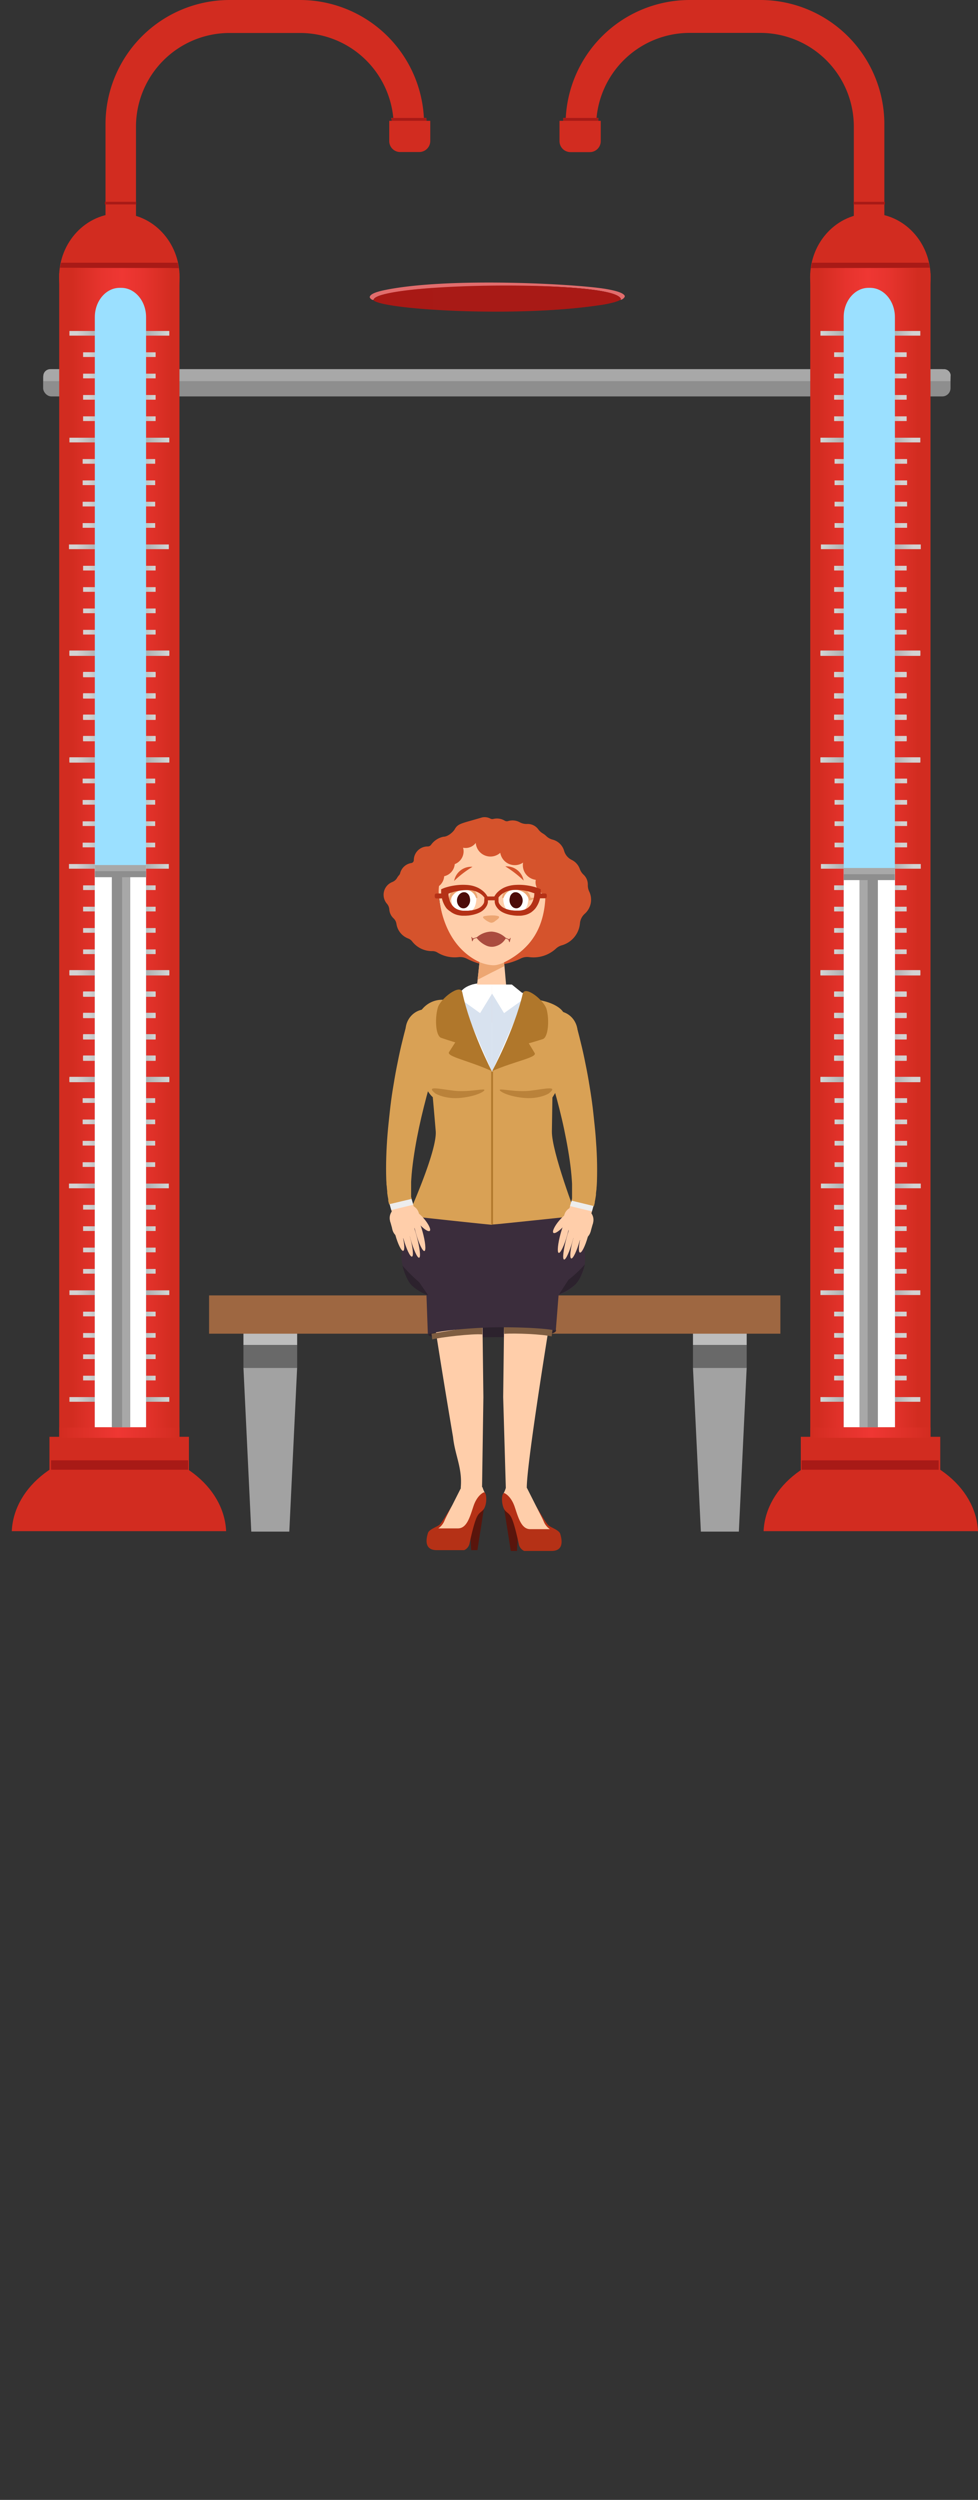 <svg xmlns="http://www.w3.org/2000/svg" xmlns:xlink="http://www.w3.org/1999/xlink" viewBox="0 0 332.11 848.17"><rect x="0" y="0" width="332.11" height="848.17" fill="#333333" stroke="none"/><defs><clipPath id="a"><path d="M210.87,101.44v.06c-.1.36-1.77.89-2.14,1a38.89,38.89,0,0,1-5.63,1.11c-28.22,4.14-71.94,1.48-76.12-1.62l-.16-.18c.87-4.83,52.68-6.34,74.28-3.51C206.71,99,210.37,100,210.87,101.44Z" style="fill:#a81a16"/></clipPath><linearGradient id="b" x1="-182.75" y1="288.95" x2="-148.36" y2="288.95" gradientTransform="matrix(1, 0, 0, -1, 460.49, 577.9)" gradientUnits="userSpaceOnUse"><stop offset="0.01" stop-color="#d22c20"/><stop offset="0.31" stop-color="#e7342e"/><stop offset="0.51" stop-color="#ef3733"/><stop offset="0.72" stop-color="#e6332d"/><stop offset="1" stop-color="#d22c20"/></linearGradient><linearGradient id="c" x1="311.62" y1="329.93" x2="278.86" y2="329.93" gradientUnits="userSpaceOnUse"><stop offset="0.05" stop-color="#d3d2d2"/><stop offset="0.37" stop-color="#9a9a9c"/><stop offset="0.64" stop-color="#9a9a9c"/><stop offset="1" stop-color="#d1d6d5"/></linearGradient><linearGradient id="d" x1="307.23" y1="337.17" x2="283.44" y2="337.17" xlink:href="#c"/><linearGradient id="e" x1="307.23" y1="344.42" x2="283.44" y2="344.42" xlink:href="#c"/><linearGradient id="f" x1="307.23" y1="351.66" x2="283.44" y2="351.66" xlink:href="#c"/><linearGradient id="g" x1="307.23" y1="358.9" x2="283.44" y2="358.9" xlink:href="#c"/><linearGradient id="h" x1="311.62" y1="366.15" x2="278.86" y2="366.15" xlink:href="#c"/><linearGradient id="i" x1="307.38" y1="373.39" x2="283.59" y2="373.39" xlink:href="#c"/><linearGradient id="j" x1="307.38" y1="380.63" x2="283.59" y2="380.63" xlink:href="#c"/><linearGradient id="k" x1="307.38" y1="387.88" x2="283.59" y2="387.88" xlink:href="#c"/><linearGradient id="l" x1="307.38" y1="395.12" x2="283.59" y2="395.12" xlink:href="#c"/><linearGradient id="m" x1="311.78" y1="402.37" x2="279.01" y2="402.37" xlink:href="#c"/><linearGradient id="n" x1="307.23" y1="409.61" x2="283.44" y2="409.61" xlink:href="#c"/><linearGradient id="o" x1="307.23" y1="416.85" x2="283.44" y2="416.85" xlink:href="#c"/><linearGradient id="p" x1="307.23" y1="424.1" x2="283.44" y2="424.1" xlink:href="#c"/><linearGradient id="q" x1="307.23" y1="431.34" x2="283.44" y2="431.34" xlink:href="#c"/><linearGradient id="r" x1="311.62" y1="438.58" x2="278.86" y2="438.58" xlink:href="#c"/><linearGradient id="s" x1="307.23" y1="445.83" x2="283.44" y2="445.83" xlink:href="#c"/><linearGradient id="t" x1="307.23" y1="453.07" x2="283.44" y2="453.07" xlink:href="#c"/><linearGradient id="u" x1="307.23" y1="460.31" x2="283.44" y2="460.31" xlink:href="#c"/><linearGradient id="v" x1="307.23" y1="467.56" x2="283.44" y2="467.56" xlink:href="#c"/><linearGradient id="w" x1="311.62" y1="474.8" x2="278.86" y2="474.8" xlink:href="#c"/><linearGradient id="x" x1="311.62" y1="221.51" x2="278.86" y2="221.51" xlink:href="#c"/><linearGradient id="y" x1="307.23" y1="228.75" x2="283.44" y2="228.75" xlink:href="#c"/><linearGradient id="z" x1="307.23" y1="235.99" x2="283.44" y2="235.99" xlink:href="#c"/><linearGradient id="aa" x1="307.23" y1="243.24" x2="283.44" y2="243.24" xlink:href="#c"/><linearGradient id="ab" x1="307.23" y1="250.48" x2="283.44" y2="250.48" xlink:href="#c"/><linearGradient id="ac" x1="311.62" y1="257.73" x2="278.86" y2="257.73" xlink:href="#c"/><linearGradient id="ad" x1="307.38" y1="264.97" x2="283.59" y2="264.97" xlink:href="#c"/><linearGradient id="ae" x1="307.38" y1="272.21" x2="283.59" y2="272.21" xlink:href="#c"/><linearGradient id="af" x1="307.38" y1="279.46" x2="283.59" y2="279.46" xlink:href="#c"/><linearGradient id="ag" x1="307.38" y1="286.7" x2="283.59" y2="286.7" xlink:href="#c"/><linearGradient id="ah" x1="311.78" y1="293.94" x2="279.01" y2="293.94" xlink:href="#c"/><linearGradient id="ai" x1="307.23" y1="301.19" x2="283.44" y2="301.19" xlink:href="#c"/><linearGradient id="aj" x1="307.23" y1="308.43" x2="283.44" y2="308.43" xlink:href="#c"/><linearGradient id="ak" x1="307.23" y1="315.67" x2="283.44" y2="315.67" xlink:href="#c"/><linearGradient id="al" x1="307.23" y1="322.92" x2="283.44" y2="322.92" xlink:href="#c"/><linearGradient id="am" x1="311.62" y1="330.16" x2="278.86" y2="330.16" xlink:href="#c"/><linearGradient id="an" x1="307.23" y1="337.4" x2="283.44" y2="337.4" xlink:href="#c"/><linearGradient id="ao" x1="307.23" y1="344.65" x2="283.44" y2="344.65" xlink:href="#c"/><linearGradient id="ap" x1="307.23" y1="351.89" x2="283.44" y2="351.89" xlink:href="#c"/><linearGradient id="aq" x1="307.23" y1="359.13" x2="283.44" y2="359.13" xlink:href="#c"/><linearGradient id="ar" x1="311.62" y1="366.38" x2="278.86" y2="366.38" xlink:href="#c"/><linearGradient id="as" x1="311.62" y1="113.09" x2="278.86" y2="113.09" xlink:href="#c"/><linearGradient id="at" x1="307.23" y1="120.33" x2="283.44" y2="120.33" xlink:href="#c"/><linearGradient id="au" x1="307.23" y1="127.57" x2="283.44" y2="127.57" xlink:href="#c"/><linearGradient id="av" x1="307.23" y1="134.82" x2="283.44" y2="134.82" xlink:href="#c"/><linearGradient id="aw" x1="307.23" y1="142.06" x2="283.44" y2="142.06" xlink:href="#c"/><linearGradient id="ax" x1="311.62" y1="149.3" x2="278.86" y2="149.3" xlink:href="#c"/><linearGradient id="ay" x1="307.38" y1="156.55" x2="283.59" y2="156.55" xlink:href="#c"/><linearGradient id="az" x1="307.38" y1="163.79" x2="283.59" y2="163.79" xlink:href="#c"/><linearGradient id="ba" x1="307.38" y1="171.03" x2="283.59" y2="171.03" xlink:href="#c"/><linearGradient id="bb" x1="307.38" y1="178.28" x2="283.59" y2="178.28" xlink:href="#c"/><linearGradient id="bc" x1="311.78" y1="185.52" x2="279.01" y2="185.52" xlink:href="#c"/><linearGradient id="bd" x1="307.23" y1="192.76" x2="283.44" y2="192.76" xlink:href="#c"/><linearGradient id="be" x1="307.23" y1="200.01" x2="283.44" y2="200.01" xlink:href="#c"/><linearGradient id="bf" x1="307.23" y1="207.25" x2="283.44" y2="207.25" xlink:href="#c"/><linearGradient id="bg" x1="307.23" y1="214.49" x2="283.44" y2="214.49" xlink:href="#c"/><linearGradient id="bh" x1="311.62" y1="221.74" x2="278.86" y2="221.74" xlink:href="#c"/><linearGradient id="bi" x1="307.23" y1="228.98" x2="283.44" y2="228.98" xlink:href="#c"/><linearGradient id="bj" x1="307.23" y1="236.23" x2="283.44" y2="236.23" xlink:href="#c"/><linearGradient id="bk" x1="307.23" y1="243.47" x2="283.44" y2="243.47" xlink:href="#c"/><linearGradient id="bl" x1="307.23" y1="250.71" x2="283.44" y2="250.71" xlink:href="#c"/><linearGradient id="bm" x1="311.62" y1="257.96" x2="278.86" y2="257.96" xlink:href="#c"/><clipPath id="bn"><rect x="286.53" y="112.37" width="17.37" height="371.86" style="fill:none"/></clipPath><linearGradient id="bo" x1="275.18" y1="486.08" x2="315.97" y2="486.08" gradientUnits="userSpaceOnUse"><stop offset="0.01" stop-color="#d22c20"/><stop offset="0.26" stop-color="#e2322b"/><stop offset="0.51" stop-color="#ef3733"/><stop offset="1" stop-color="#d22c20"/></linearGradient><linearGradient id="bp" x1="-368.75" y1="288.95" x2="-334.36" y2="288.95" gradientTransform="translate(392.71)" xlink:href="#b"/><linearGradient id="bq" x1="497.62" y1="329.93" x2="464.86" y2="329.93" gradientTransform="matrix(-1, 0, 0, 1, 522.09, 0)" xlink:href="#c"/><linearGradient id="br" x1="493.23" y1="337.17" x2="469.44" y2="337.17" gradientTransform="matrix(-1, 0, 0, 1, 522.09, 0)" xlink:href="#c"/><linearGradient id="bs" x1="493.23" y1="344.42" x2="469.44" y2="344.42" gradientTransform="matrix(-1, 0, 0, 1, 522.09, 0)" xlink:href="#c"/><linearGradient id="bt" x1="493.23" y1="351.66" x2="469.44" y2="351.66" gradientTransform="matrix(-1, 0, 0, 1, 522.09, 0)" xlink:href="#c"/><linearGradient id="bu" x1="493.23" y1="358.9" x2="469.44" y2="358.9" gradientTransform="matrix(-1, 0, 0, 1, 522.09, 0)" xlink:href="#c"/><linearGradient id="bv" x1="497.62" y1="366.15" x2="464.86" y2="366.15" gradientTransform="matrix(-1, 0, 0, 1, 522.09, 0)" xlink:href="#c"/><linearGradient id="bw" x1="493.38" y1="373.39" x2="469.59" y2="373.39" gradientTransform="matrix(-1, 0, 0, 1, 522.09, 0)" xlink:href="#c"/><linearGradient id="bx" x1="493.38" y1="380.63" x2="469.59" y2="380.63" gradientTransform="matrix(-1, 0, 0, 1, 522.09, 0)" xlink:href="#c"/><linearGradient id="by" x1="493.38" y1="387.88" x2="469.59" y2="387.88" gradientTransform="matrix(-1, 0, 0, 1, 522.09, 0)" xlink:href="#c"/><linearGradient id="bz" x1="493.38" y1="395.12" x2="469.59" y2="395.12" gradientTransform="matrix(-1, 0, 0, 1, 522.09, 0)" xlink:href="#c"/><linearGradient id="ca" x1="497.78" y1="402.37" x2="465.01" y2="402.37" gradientTransform="matrix(-1, 0, 0, 1, 522.09, 0)" xlink:href="#c"/><linearGradient id="cb" x1="493.23" y1="409.61" x2="469.44" y2="409.61" gradientTransform="matrix(-1, 0, 0, 1, 522.09, 0)" xlink:href="#c"/><linearGradient id="cc" x1="493.23" y1="416.85" x2="469.44" y2="416.85" gradientTransform="matrix(-1, 0, 0, 1, 522.09, 0)" xlink:href="#c"/><linearGradient id="cd" x1="493.23" y1="424.1" x2="469.44" y2="424.1" gradientTransform="matrix(-1, 0, 0, 1, 522.09, 0)" xlink:href="#c"/><linearGradient id="ce" x1="493.23" y1="431.34" x2="469.44" y2="431.34" gradientTransform="matrix(-1, 0, 0, 1, 522.09, 0)" xlink:href="#c"/><linearGradient id="cf" x1="497.62" y1="438.58" x2="464.86" y2="438.58" gradientTransform="matrix(-1, 0, 0, 1, 522.09, 0)" xlink:href="#c"/><linearGradient id="cg" x1="493.23" y1="445.83" x2="469.44" y2="445.83" gradientTransform="matrix(-1, 0, 0, 1, 522.09, 0)" xlink:href="#c"/><linearGradient id="ch" x1="493.23" y1="453.07" x2="469.44" y2="453.07" gradientTransform="matrix(-1, 0, 0, 1, 522.09, 0)" xlink:href="#c"/><linearGradient id="ci" x1="493.23" y1="460.31" x2="469.44" y2="460.31" gradientTransform="matrix(-1, 0, 0, 1, 522.09, 0)" xlink:href="#c"/><linearGradient id="cj" x1="493.23" y1="467.56" x2="469.44" y2="467.56" gradientTransform="matrix(-1, 0, 0, 1, 522.09, 0)" xlink:href="#c"/><linearGradient id="ck" x1="497.62" y1="474.8" x2="464.86" y2="474.8" gradientTransform="matrix(-1, 0, 0, 1, 522.09, 0)" xlink:href="#c"/><linearGradient id="cl" x1="497.62" y1="221.51" x2="464.86" y2="221.51" gradientTransform="matrix(-1, 0, 0, 1, 522.09, 0)" xlink:href="#c"/><linearGradient id="cm" x1="493.23" y1="228.75" x2="469.44" y2="228.75" gradientTransform="matrix(-1, 0, 0, 1, 522.09, 0)" xlink:href="#c"/><linearGradient id="cn" x1="493.23" y1="235.99" x2="469.44" y2="235.99" gradientTransform="matrix(-1, 0, 0, 1, 522.09, 0)" xlink:href="#c"/><linearGradient id="co" x1="493.23" y1="243.24" x2="469.44" y2="243.24" gradientTransform="matrix(-1, 0, 0, 1, 522.09, 0)" xlink:href="#c"/><linearGradient id="cp" x1="493.23" y1="250.48" x2="469.44" y2="250.48" gradientTransform="matrix(-1, 0, 0, 1, 522.09, 0)" xlink:href="#c"/><linearGradient id="cq" x1="497.62" y1="257.73" x2="464.86" y2="257.73" gradientTransform="matrix(-1, 0, 0, 1, 522.09, 0)" xlink:href="#c"/><linearGradient id="cr" x1="493.38" y1="264.97" x2="469.59" y2="264.97" gradientTransform="matrix(-1, 0, 0, 1, 522.09, 0)" xlink:href="#c"/><linearGradient id="cs" x1="493.38" y1="272.21" x2="469.59" y2="272.21" gradientTransform="matrix(-1, 0, 0, 1, 522.09, 0)" xlink:href="#c"/><linearGradient id="ct" x1="493.38" y1="279.46" x2="469.59" y2="279.46" gradientTransform="matrix(-1, 0, 0, 1, 522.09, 0)" xlink:href="#c"/><linearGradient id="cu" x1="493.38" y1="286.7" x2="469.59" y2="286.7" gradientTransform="matrix(-1, 0, 0, 1, 522.09, 0)" xlink:href="#c"/><linearGradient id="cv" x1="497.78" y1="293.94" x2="465.01" y2="293.94" gradientTransform="matrix(-1, 0, 0, 1, 522.09, 0)" xlink:href="#c"/><linearGradient id="cw" x1="493.23" y1="301.19" x2="469.44" y2="301.19" gradientTransform="matrix(-1, 0, 0, 1, 522.09, 0)" xlink:href="#c"/><linearGradient id="cx" x1="493.23" y1="308.43" x2="469.44" y2="308.43" gradientTransform="matrix(-1, 0, 0, 1, 522.09, 0)" xlink:href="#c"/><linearGradient id="cy" x1="493.23" y1="315.67" x2="469.44" y2="315.67" gradientTransform="matrix(-1, 0, 0, 1, 522.09, 0)" xlink:href="#c"/><linearGradient id="cz" x1="493.23" y1="322.92" x2="469.44" y2="322.92" gradientTransform="matrix(-1, 0, 0, 1, 522.09, 0)" xlink:href="#c"/><linearGradient id="da" x1="497.62" y1="330.16" x2="464.86" y2="330.16" gradientTransform="matrix(-1, 0, 0, 1, 522.09, 0)" xlink:href="#c"/><linearGradient id="db" x1="493.23" y1="337.4" x2="469.44" y2="337.4" gradientTransform="matrix(-1, 0, 0, 1, 522.09, 0)" xlink:href="#c"/><linearGradient id="dc" x1="493.23" y1="344.65" x2="469.44" y2="344.65" gradientTransform="matrix(-1, 0, 0, 1, 522.09, 0)" xlink:href="#c"/><linearGradient id="dd" x1="493.23" y1="351.89" x2="469.44" y2="351.89" gradientTransform="matrix(-1, 0, 0, 1, 522.09, 0)" xlink:href="#c"/><linearGradient id="de" x1="493.23" y1="359.13" x2="469.44" y2="359.13" gradientTransform="matrix(-1, 0, 0, 1, 522.09, 0)" xlink:href="#c"/><linearGradient id="df" x1="497.62" y1="366.38" x2="464.86" y2="366.38" gradientTransform="matrix(-1, 0, 0, 1, 522.09, 0)" xlink:href="#c"/><linearGradient id="dg" x1="497.62" y1="113.09" x2="464.86" y2="113.09" gradientTransform="matrix(-1, 0, 0, 1, 522.09, 0)" xlink:href="#c"/><linearGradient id="dh" x1="493.23" y1="120.33" x2="469.44" y2="120.33" gradientTransform="matrix(-1, 0, 0, 1, 522.09, 0)" xlink:href="#c"/><linearGradient id="di" x1="493.23" y1="127.57" x2="469.44" y2="127.57" gradientTransform="matrix(-1, 0, 0, 1, 522.09, 0)" xlink:href="#c"/><linearGradient id="dj" x1="493.23" y1="134.82" x2="469.44" y2="134.82" gradientTransform="matrix(-1, 0, 0, 1, 522.09, 0)" xlink:href="#c"/><linearGradient id="dk" x1="493.23" y1="142.06" x2="469.44" y2="142.06" gradientTransform="matrix(-1, 0, 0, 1, 522.09, 0)" xlink:href="#c"/><linearGradient id="dl" x1="497.62" y1="149.3" x2="464.86" y2="149.3" gradientTransform="matrix(-1, 0, 0, 1, 522.09, 0)" xlink:href="#c"/><linearGradient id="dm" x1="493.38" y1="156.55" x2="469.59" y2="156.55" gradientTransform="matrix(-1, 0, 0, 1, 522.09, 0)" xlink:href="#c"/><linearGradient id="dn" x1="493.38" y1="163.79" x2="469.59" y2="163.79" gradientTransform="matrix(-1, 0, 0, 1, 522.09, 0)" xlink:href="#c"/><linearGradient id="do" x1="493.38" y1="171.03" x2="469.59" y2="171.03" gradientTransform="matrix(-1, 0, 0, 1, 522.09, 0)" xlink:href="#c"/><linearGradient id="dp" x1="493.38" y1="178.28" x2="469.59" y2="178.28" gradientTransform="matrix(-1, 0, 0, 1, 522.09, 0)" xlink:href="#c"/><linearGradient id="dq" x1="497.78" y1="185.52" x2="465.01" y2="185.52" gradientTransform="matrix(-1, 0, 0, 1, 522.09, 0)" xlink:href="#c"/><linearGradient id="dr" x1="493.23" y1="192.76" x2="469.44" y2="192.76" gradientTransform="matrix(-1, 0, 0, 1, 522.09, 0)" xlink:href="#c"/><linearGradient id="ds" x1="493.23" y1="200.01" x2="469.44" y2="200.01" gradientTransform="matrix(-1, 0, 0, 1, 522.09, 0)" xlink:href="#c"/><linearGradient id="dt" x1="493.23" y1="207.25" x2="469.44" y2="207.25" gradientTransform="matrix(-1, 0, 0, 1, 522.09, 0)" xlink:href="#c"/><linearGradient id="du" x1="493.23" y1="214.49" x2="469.44" y2="214.49" gradientTransform="matrix(-1, 0, 0, 1, 522.09, 0)" xlink:href="#c"/><linearGradient id="dv" x1="497.62" y1="221.74" x2="464.86" y2="221.74" gradientTransform="matrix(-1, 0, 0, 1, 522.09, 0)" xlink:href="#c"/><linearGradient id="dw" x1="493.23" y1="228.98" x2="469.44" y2="228.98" gradientTransform="matrix(-1, 0, 0, 1, 522.09, 0)" xlink:href="#c"/><linearGradient id="dx" x1="493.23" y1="236.23" x2="469.44" y2="236.23" gradientTransform="matrix(-1, 0, 0, 1, 522.09, 0)" xlink:href="#c"/><linearGradient id="dy" x1="493.23" y1="243.47" x2="469.44" y2="243.47" gradientTransform="matrix(-1, 0, 0, 1, 522.09, 0)" xlink:href="#c"/><linearGradient id="dz" x1="493.23" y1="250.71" x2="469.44" y2="250.71" gradientTransform="matrix(-1, 0, 0, 1, 522.09, 0)" xlink:href="#c"/><linearGradient id="ea" x1="497.62" y1="257.96" x2="464.86" y2="257.96" gradientTransform="matrix(-1, 0, 0, 1, 522.09, 0)" xlink:href="#c"/><clipPath id="eb"><rect x="32.2" y="112.37" width="17.37" height="371.86" transform="translate(81.77 596.6) rotate(-180)" style="fill:none"/></clipPath><linearGradient id="ec" x1="461.18" y1="486.08" x2="501.97" y2="486.08" gradientTransform="matrix(1, 0, 0, -1, -441.06, 972.17)" xlink:href="#bo"/></defs><title>woman-5</title><g style="isolation:isolate"><polygon points="98.24 519.65 85.33 519.65 82.67 464.07 100.9 464.07 98.24 519.65" style="fill:#a2a2a2"/><rect x="82.67" y="448.64" width="18.24" height="7.71" style="fill:#bdbdbd"/><rect x="82.67" y="456.36" width="18.24" height="7.71" style="fill:#696969"/><polygon points="250.9 519.65 238 519.65 235.32 464.07 253.56 464.07 250.9 519.65" style="fill:#a2a2a2"/><rect x="235.32" y="448.64" width="18.24" height="7.71" style="fill:#bdbdbd"/><rect x="235.32" y="456.36" width="18.24" height="7.71" style="fill:#696969"/><rect x="71" y="439.51" width="194" height="12.99" style="fill:#9e6741"/><rect x="14.65" y="125.24" width="308.13" height="9.26" rx="2.8" ry="2.8" style="fill:#8e8e8e"/><path d="M322.73,129.32h-308v-2.06a2.37,2.37,0,0,1,2.59-2h303a2.28,2.28,0,0,1,2.51,2S322.67,129.28,322.73,129.32Z" style="fill:#a8a8a8"/><path d="M212.15,100.37l0,.17,0,.15a2.14,2.14,0,0,1-1.17,1l-.38.08,0-.09.24-.16v-.06c-2.55-6.55-71.5-5-82.21-1.06-1.67.69-1.61,1-1.84,1.39h0l-.39-.08a1.66,1.66,0,0,1-.84-.81v-.16c.24-1.22,3.23-1.89,4.37-2.17,21.58-4.7,66.51-2.21,76.11-.48C207.93,98.43,211.56,99.13,212.15,100.37Z" style="fill:#e26d6d"/><path d="M210.87,101.44v.06c-.1.36-1.77.89-2.14,1a38.89,38.89,0,0,1-5.63,1.11c-28.22,4.14-71.94,1.48-76.12-1.62l-.16-.18c.87-4.83,52.68-6.34,74.28-3.51C206.71,99,210.37,100,210.87,101.44Z" style="fill:#a81a16"/><g style="clip-path:url(#a)"><path d="M183.44,95.2v19.59l35.5-12.55S192,91.71,183.44,95.2Z" style="fill:#a81a16;opacity:0.3;mix-blend-mode:multiply"/><path d="M147.56,109.56l-1-16.3S123.7,95,123.5,100.63,147.56,109.56,147.56,109.56Z" style="fill:#a81a16;opacity:0.3;mix-blend-mode:multiply"/></g><path d="M258.24,0H234.07a42.15,42.15,0,0,0-42,42v.08h10.38a31.78,31.78,0,0,1,31.67-30.92h24.13a31.78,31.78,0,0,1,31.69,31.69V74.56c0,.1,0,.2,0,.3h10.37V42A42.15,42.15,0,0,0,258.24,0Z" style="fill:#d22c20"/><polygon points="192.47 42.43 191.71 48.03 194.25 50.43 200.81 49.6 202 44.51 201.39 40.74 201.55 39.96 192.99 39.96 192.47 42.43" style="fill:#d22c20"/><path d="M203.21,40h-3.08c0,.34-.06.67-.07,1h-5.72c0-.34,0-.68,0-1h-3.08c0,.34,0,.68,0,1H190v6.88a3.72,3.72,0,0,0,3.73,3.73h6.5A3.71,3.71,0,0,0,204,47.84V41h-.82C203.15,40.63,203.19,40.3,203.21,40Zm-2.32,4.56v3.33a.66.66,0,0,1-.66.66h-6.5a.69.69,0,0,1-.47-.19.66.66,0,0,1-.19-.46V44.05h7.82Z" style="fill:#d22c20"/><rect x="191.3" y="40.02" width="11.84" height="0.97" transform="translate(394.45 81.01) rotate(180)" style="fill:#a81a16"/><rect x="289.84" y="68.47" width="10.64" height="0.89" transform="translate(590.33 137.84) rotate(-180)" style="fill:#a81a16"/><rect x="275.15" y="92.76" width="40.83" height="400.07" transform="translate(591.13 585.59) rotate(-180)" style="fill:#d22c20"/><ellipse cx="295.56" cy="94.09" rx="20.46" ry="21.68" style="fill:#d22c20"/><polygon points="275.39 90.96 315.74 90.83 315.35 89.14 275.74 89.14 275.39 90.96" style="fill:#a81a16"/><rect x="277.75" y="90.95" width="34.39" height="395.99" transform="translate(589.88 577.9) rotate(-180)" style="fill:url(#b)"/><rect x="278.61" y="329.14" width="33.91" height="1.59" style="fill:url(#c)"/><rect x="283.26" y="336.38" width="24.62" height="1.59" style="fill:url(#d)"/><rect x="283.26" y="343.62" width="24.62" height="1.59" style="fill:url(#e)"/><rect x="283.26" y="350.87" width="24.62" height="1.59" style="fill:url(#f)"/><rect x="283.26" y="358.11" width="24.62" height="1.59" style="fill:url(#g)"/><rect x="278.61" y="365.35" width="33.91" height="1.59" style="fill:url(#h)"/><rect x="283.41" y="372.6" width="24.62" height="1.59" style="fill:url(#i)"/><rect x="283.41" y="379.84" width="24.62" height="1.59" style="fill:url(#j)"/><rect x="283.41" y="387.08" width="24.62" height="1.59" style="fill:url(#k)"/><rect x="283.41" y="394.33" width="24.62" height="1.59" style="fill:url(#l)"/><rect x="278.77" y="401.57" width="33.91" height="1.59" style="fill:url(#m)"/><rect x="283.26" y="408.81" width="24.62" height="1.59" style="fill:url(#n)"/><rect x="283.26" y="416.06" width="24.62" height="1.59" style="fill:url(#o)"/><rect x="283.26" y="423.3" width="24.62" height="1.59" style="fill:url(#p)"/><rect x="283.26" y="430.54" width="24.62" height="1.59" style="fill:url(#q)"/><rect x="278.61" y="437.79" width="33.91" height="1.59" style="fill:url(#r)"/><rect x="283.26" y="445.03" width="24.62" height="1.59" style="fill:url(#s)"/><rect x="283.26" y="452.28" width="24.62" height="1.59" style="fill:url(#t)"/><rect x="283.26" y="459.52" width="24.62" height="1.59" style="fill:url(#u)"/><rect x="283.26" y="466.76" width="24.62" height="1.59" style="fill:url(#v)"/><rect x="278.61" y="474.01" width="33.91" height="1.59" style="fill:url(#w)"/><rect x="278.61" y="220.71" width="33.91" height="1.59" style="fill:url(#x)"/><rect x="283.26" y="227.96" width="24.62" height="1.59" style="fill:url(#y)"/><rect x="283.26" y="235.2" width="24.62" height="1.59" style="fill:url(#z)"/><rect x="283.26" y="242.44" width="24.62" height="1.59" style="fill:url(#aa)"/><rect x="283.26" y="249.69" width="24.62" height="1.59" style="fill:url(#ab)"/><rect x="278.61" y="256.93" width="33.91" height="1.59" style="fill:url(#ac)"/><rect x="283.41" y="264.17" width="24.62" height="1.59" style="fill:url(#ad)"/><rect x="283.41" y="271.42" width="24.62" height="1.59" style="fill:url(#ae)"/><rect x="283.41" y="278.66" width="24.62" height="1.59" style="fill:url(#af)"/><rect x="283.41" y="285.9" width="24.62" height="1.59" style="fill:url(#ag)"/><rect x="278.77" y="293.15" width="33.91" height="1.59" style="fill:url(#ah)"/><rect x="283.26" y="300.39" width="24.62" height="1.59" style="fill:url(#ai)"/><rect x="283.26" y="307.64" width="24.62" height="1.59" style="fill:url(#aj)"/><rect x="283.26" y="314.88" width="24.62" height="1.59" style="fill:url(#ak)"/><rect x="283.26" y="322.12" width="24.62" height="1.59" style="fill:url(#al)"/><rect x="278.61" y="329.37" width="33.91" height="1.59" style="fill:url(#am)"/><rect x="283.26" y="336.61" width="24.62" height="1.59" style="fill:url(#an)"/><rect x="283.26" y="343.85" width="24.62" height="1.59" style="fill:url(#ao)"/><rect x="283.26" y="351.1" width="24.62" height="1.59" style="fill:url(#ap)"/><rect x="283.26" y="358.34" width="24.62" height="1.59" style="fill:url(#aq)"/><rect x="278.61" y="365.58" width="33.91" height="1.59" style="fill:url(#ar)"/><rect x="278.61" y="112.29" width="33.91" height="1.59" style="fill:url(#as)"/><rect x="283.26" y="119.53" width="24.62" height="1.59" style="fill:url(#at)"/><rect x="283.26" y="126.78" width="24.62" height="1.59" style="fill:url(#au)"/><rect x="283.26" y="134.02" width="24.62" height="1.59" style="fill:url(#av)"/><rect x="283.26" y="141.26" width="24.62" height="1.59" style="fill:url(#aw)"/><rect x="278.61" y="148.51" width="33.91" height="1.59" style="fill:url(#ax)"/><rect x="283.41" y="155.75" width="24.62" height="1.59" style="fill:url(#ay)"/><rect x="283.41" y="163" width="24.62" height="1.59" style="fill:url(#az)"/><rect x="283.41" y="170.24" width="24.62" height="1.59" style="fill:url(#ba)"/><rect x="283.41" y="177.48" width="24.62" height="1.59" style="fill:url(#bb)"/><rect x="278.77" y="184.73" width="33.91" height="1.59" style="fill:url(#bc)"/><rect x="283.26" y="191.97" width="24.62" height="1.59" style="fill:url(#bd)"/><rect x="283.26" y="199.21" width="24.62" height="1.59" style="fill:url(#be)"/><rect x="283.26" y="206.46" width="24.62" height="1.59" style="fill:url(#bf)"/><rect x="283.26" y="213.7" width="24.62" height="1.59" style="fill:url(#bg)"/><rect x="278.61" y="220.94" width="33.91" height="1.59" style="fill:url(#bh)"/><rect x="283.26" y="228.19" width="24.62" height="1.59" style="fill:url(#bi)"/><rect x="283.26" y="235.43" width="24.62" height="1.59" style="fill:url(#bj)"/><rect x="283.26" y="242.67" width="24.62" height="1.59" style="fill:url(#bk)"/><rect x="283.26" y="249.92" width="24.62" height="1.59" style="fill:url(#bl)"/><rect x="278.61" y="257.16" width="33.91" height="1.59" style="fill:url(#bm)"/><path d="M303.89,484.22V107.58c0-5.46-3.79-9.92-8.42-9.92h-.56c-4.63,0-8.41,4.46-8.41,9.92l0,376.64Z" style="fill:#9be0ff"/><g style="clip-path:url(#bn)"><rect x="286.45" y="294.99" width="17.57" height="370.41" style="fill:#fff"/><path d="M109.31,479.94H480.68a0,0,0,0,1,0,0v6.22a0,0,0,0,1,0,0H109.31a0,0,0,0,1,0,0v-6.24A0,0,0,0,1,109.31,479.94Z" transform="translate(-188.05 778.06) rotate(-90)" style="fill:#8e8e8e"/><path d="M294.63,297.38V668.64h-1.39c-.76,0-1.38-1.4-1.38-3.12V300.38c0-1.72,0-3,0-3Z" style="fill:#a8a8a8"/><rect x="286.51" y="294.5" width="17.39" height="2.07" style="fill:#a8a8a8"/><rect x="286.5" y="296.54" width="17.38" height="2.07" style="fill:#8e8e8e"/></g><rect x="271.93" y="487.48" width="47.36" height="11.37" transform="translate(591.22 986.33) rotate(-180)" style="fill:#d22c20"/><path d="M259.3,519.5c.71-15.38,16.73-27.67,36.4-27.67s35.69,12.29,36.41,27.67Z" style="fill:#d22c20"/><rect x="272.19" y="495.46" width="46.57" height="3.19" transform="translate(590.95 994.12) rotate(-180)" style="fill:#a81a16"/><rect x="275.18" y="484.33" width="40.79" height="3.5" style="fill:url(#bo)"/><path d="M77.85,0H102a42.15,42.15,0,0,1,42,42v.08H133.68A31.79,31.79,0,0,0,102,11.19H77.87A31.79,31.79,0,0,0,46.18,42.88V74.56c0,.1,0,.2,0,.3H35.83V42A42.15,42.15,0,0,1,77.85,0Z" style="fill:#d22c20"/><polygon points="143.62 42.43 144.38 48.03 141.85 50.43 135.28 49.6 134.1 44.51 134.7 40.74 134.54 39.96 143.11 39.96 143.62 42.43" style="fill:#d22c20"/><path d="M133,41h-.82v6.87A3.72,3.72,0,0,0,135,51.48a3.63,3.63,0,0,0,.87.1h6.5a3.74,3.74,0,0,0,3.74-3.73V41h-1.28c0-.34,0-.68-.05-1H141.7c0,.34,0,.68.05,1H136c0-.34,0-.67-.07-1h-3.09C132.91,40.3,133,40.63,133,41Zm2.25,3.08H143v3.81a.66.66,0,0,1-.19.46.67.67,0,0,1-.47.19h-6.5a.65.65,0,0,1-.65-.66v-3.8Z" style="fill:#d22c20"/><rect x="132.95" y="40.02" width="11.84" height="0.97" style="fill:#a81a16"/><rect x="35.61" y="68.47" width="10.64" height="0.89" style="fill:#a81a16"/><rect x="20.11" y="92.76" width="40.83" height="400.07" style="fill:#d22c20"/><ellipse cx="40.53" cy="94.09" rx="20.46" ry="21.68" style="fill:#d22c20"/><polygon points="60.71 90.96 20.35 90.83 20.75 89.14 60.35 89.14 60.71 90.96" style="fill:#a81a16"/><rect x="23.96" y="90.95" width="34.39" height="395.99" style="fill:url(#bp)"/><rect x="23.58" y="329.14" width="33.91" height="1.59" style="fill:url(#bq)"/><rect x="28.22" y="336.38" width="24.62" height="1.59" style="fill:url(#br)"/><rect x="28.22" y="343.62" width="24.62" height="1.59" style="fill:url(#bs)"/><rect x="28.22" y="350.87" width="24.62" height="1.59" style="fill:url(#bt)"/><rect x="28.22" y="358.11" width="24.62" height="1.59" style="fill:url(#bu)"/><rect x="23.58" y="365.35" width="33.91" height="1.59" style="fill:url(#bv)"/><rect x="28.07" y="372.6" width="24.62" height="1.59" style="fill:url(#bw)"/><rect x="28.07" y="379.84" width="24.62" height="1.59" style="fill:url(#bx)"/><rect x="28.07" y="387.08" width="24.62" height="1.59" style="fill:url(#by)"/><rect x="28.07" y="394.33" width="24.62" height="1.59" style="fill:url(#bz)"/><rect x="23.42" y="401.57" width="33.91" height="1.59" style="fill:url(#ca)"/><rect x="28.22" y="408.81" width="24.62" height="1.59" style="fill:url(#cb)"/><rect x="28.22" y="416.06" width="24.62" height="1.59" style="fill:url(#cc)"/><rect x="28.22" y="423.3" width="24.62" height="1.59" style="fill:url(#cd)"/><rect x="28.22" y="430.54" width="24.62" height="1.59" style="fill:url(#ce)"/><rect x="23.58" y="437.79" width="33.91" height="1.59" style="fill:url(#cf)"/><rect x="28.22" y="445.03" width="24.62" height="1.59" style="fill:url(#cg)"/><rect x="28.22" y="452.28" width="24.62" height="1.59" style="fill:url(#ch)"/><rect x="28.22" y="459.52" width="24.62" height="1.59" style="fill:url(#ci)"/><rect x="28.22" y="466.76" width="24.62" height="1.59" style="fill:url(#cj)"/><rect x="23.58" y="474.01" width="33.91" height="1.59" style="fill:url(#ck)"/><rect x="23.58" y="220.71" width="33.91" height="1.59" style="fill:url(#cl)"/><rect x="28.22" y="227.96" width="24.62" height="1.59" style="fill:url(#cm)"/><rect x="28.22" y="235.2" width="24.62" height="1.59" style="fill:url(#cn)"/><rect x="28.22" y="242.44" width="24.62" height="1.59" style="fill:url(#co)"/><rect x="28.22" y="249.69" width="24.62" height="1.59" style="fill:url(#cp)"/><rect x="23.58" y="256.93" width="33.91" height="1.59" style="fill:url(#cq)"/><rect x="28.07" y="264.17" width="24.62" height="1.59" style="fill:url(#cr)"/><rect x="28.07" y="271.42" width="24.62" height="1.59" style="fill:url(#cs)"/><rect x="28.07" y="278.66" width="24.62" height="1.59" style="fill:url(#ct)"/><rect x="28.07" y="285.9" width="24.62" height="1.59" style="fill:url(#cu)"/><rect x="23.42" y="293.15" width="33.91" height="1.59" style="fill:url(#cv)"/><rect x="28.22" y="300.39" width="24.62" height="1.59" style="fill:url(#cw)"/><rect x="28.22" y="307.64" width="24.62" height="1.59" style="fill:url(#cx)"/><rect x="28.22" y="314.88" width="24.62" height="1.59" style="fill:url(#cy)"/><rect x="28.22" y="322.12" width="24.62" height="1.59" style="fill:url(#cz)"/><rect x="23.58" y="329.37" width="33.91" height="1.59" style="fill:url(#da)"/><rect x="28.22" y="336.61" width="24.62" height="1.59" style="fill:url(#db)"/><rect x="28.22" y="343.85" width="24.62" height="1.59" style="fill:url(#dc)"/><rect x="28.22" y="351.1" width="24.62" height="1.59" style="fill:url(#dd)"/><rect x="28.22" y="358.34" width="24.62" height="1.59" style="fill:url(#de)"/><rect x="23.58" y="365.58" width="33.91" height="1.59" style="fill:url(#df)"/><rect x="23.58" y="112.29" width="33.91" height="1.59" style="fill:url(#dg)"/><rect x="28.22" y="119.53" width="24.62" height="1.59" style="fill:url(#dh)"/><rect x="28.22" y="126.78" width="24.62" height="1.59" style="fill:url(#di)"/><rect x="28.22" y="134.02" width="24.62" height="1.59" style="fill:url(#dj)"/><rect x="28.22" y="141.26" width="24.62" height="1.59" style="fill:url(#dk)"/><rect x="23.58" y="148.51" width="33.91" height="1.59" style="fill:url(#dl)"/><rect x="28.07" y="155.75" width="24.62" height="1.59" style="fill:url(#dm)"/><rect x="28.07" y="163" width="24.62" height="1.59" style="fill:url(#dn)"/><rect x="28.07" y="170.24" width="24.62" height="1.59" style="fill:url(#do)"/><rect x="28.07" y="177.48" width="24.62" height="1.59" style="fill:url(#dp)"/><rect x="23.42" y="184.73" width="33.91" height="1.59" style="fill:url(#dq)"/><rect x="28.22" y="191.97" width="24.62" height="1.59" style="fill:url(#dr)"/><rect x="28.22" y="199.21" width="24.62" height="1.59" style="fill:url(#ds)"/><rect x="28.22" y="206.46" width="24.62" height="1.59" style="fill:url(#dt)"/><rect x="28.22" y="213.7" width="24.62" height="1.59" style="fill:url(#du)"/><rect x="23.58" y="220.94" width="33.91" height="1.59" style="fill:url(#dv)"/><rect x="28.22" y="228.19" width="24.62" height="1.59" style="fill:url(#dw)"/><rect x="28.22" y="235.43" width="24.62" height="1.59" style="fill:url(#dx)"/><rect x="28.22" y="242.67" width="24.62" height="1.59" style="fill:url(#dy)"/><rect x="28.22" y="249.92" width="24.62" height="1.59" style="fill:url(#dz)"/><rect x="23.58" y="257.16" width="33.91" height="1.59" style="fill:url(#ea)"/><path d="M32.2,484.22V107.58c0-5.46,3.79-9.92,8.42-9.92h.56c4.63,0,8.42,4.46,8.42,9.92l0,376.64Z" style="fill:#9be0ff"/><g style="clip-path:url(#eb)"><rect x="32.08" y="293.99" width="17.57" height="370.41" transform="translate(81.72 958.39) rotate(-180)" style="fill:#fff"/><path d="M-144.6,478.94H226.78a0,0,0,0,1,0,0v6.22a0,0,0,0,1,0,0H-144.6a0,0,0,0,1,0,0v-6.24a0,0,0,0,1,0,0Z" transform="translate(-440.97 523.15) rotate(-90)" style="fill:#8e8e8e"/><path d="M41.46,296.38V667.64h1.39c.77,0,1.39-1.4,1.39-3.12V299.38c0-1.72,0-3,0-3Z" style="fill:#a8a8a8"/><rect x="32.2" y="293.5" width="17.39" height="2.07" transform="translate(81.79 589.07) rotate(-180)" style="fill:#a8a8a8"/><rect x="32.21" y="295.54" width="17.38" height="2.07" transform="translate(81.8 593.16) rotate(-180)" style="fill:#8e8e8e"/></g><rect x="16.8" y="487.48" width="47.36" height="11.37" style="fill:#d22c20"/><path d="M76.79,519.5c-.71-15.38-16.73-27.67-36.4-27.67S4.7,504.12,4,519.5Z" style="fill:#d22c20"/><rect x="17.33" y="495.46" width="46.57" height="3.19" style="fill:#a81a16"/><rect x="20.12" y="484.33" width="40.79" height="3.5" transform="translate(81.04 972.17) rotate(-180)" style="fill:url(#ec)"/><rect y="474.17" width="112.67" height="374" style="fill:none"/><path d="M164,370.56c-2.83-4.62-8.75-16-8.75-30.17,0-7.78,10.21-6.85,10.21-6.85s10.21-.93,10.21,6.85c0,14.2-5.92,25.55-8.75,30.17-.87,1.44-1.45,2.24-1.45,2.24v0l0,0S164.82,372,164,370.56Z" style="fill:#fff"/><path d="M184.76,343.55a23.82,23.82,0,0,1-4,1.56,46.9,46.9,0,0,1-15.46,1.83A50,50,0,0,1,153,345.1a19.27,19.27,0,0,1-5.16-2.17c.78-1.05,4-2.8,7.08-4.35,1.8-.9,3.58-1.72,4.86-2.3l1.86-.83a12.77,12.77,0,0,0,.54-3c.41-3.34.85-8.23.85-8.23H171l.31,3.6.68,7.79c.84.37,1.68.78,2.5,1.22,1.66.87,3.27,1.85,4.71,2.78C182.4,341.68,184.76,343.55,184.76,343.55Z" style="fill:#ffceaa"/><path d="M171.28,327.8q-4.58,2.26-9.11,4.63c.41-3.34.85-8.23.85-8.23H171Z" style="fill:#eda672"/><path d="M148.93,296.1c-.74,4.94.79,18.93,5.52,24.19s9.66,7.08,13,7.21,10.81-4.25,14.53-10.46c4.48-7.49,4.08-21.73,3.16-27.26s-10.25-10.65-19.2-9.2S150.77,283.74,148.93,296.1Z" style="fill:#ffceaa"/><path d="M169.42,310.94c-.92-.47-3-.43-4.67-.16a1.63,1.63,0,0,0-.61.2c-.17.11-.11.33,0,.51a6.21,6.21,0,0,0,1.89,1.32,2,2,0,0,0,.85.26,2.1,2.1,0,0,0,1.21-.52C168.65,312.11,169.78,311.48,169.42,310.94Z" style="fill:#eda672"/><path d="M133.26,299.23a3.18,3.18,0,0,0,1.59-1.39,5,5,0,0,1,.66-.9,1.48,1.48,0,0,0,.37-.67,4.63,4.63,0,0,1,3.78-3.45,1,1,0,0,0,.86-1,4.67,4.67,0,0,1,4.67-4.63h.05a1.39,1.39,0,0,0,1.21-.66,6.85,6.85,0,0,1,4.12-2.64c1.58,0,3.36-1.66,3.86-2.55,1.11-2,2.32-1.93,9.28-4h0a4.13,4.13,0,0,1,2.81.4,1.42,1.42,0,0,0,1,.12,5.07,5.07,0,0,1,3.87.58,1.41,1.41,0,0,0,1.15.14,5.11,5.11,0,0,1,3.93.39,4.82,4.82,0,0,0,2.55.59,4.44,4.44,0,0,1,3.79,1.85,5.24,5.24,0,0,0,1.52,1.37,5.69,5.69,0,0,1,1.14.86,4.86,4.86,0,0,0,2.21,1.24,5.48,5.48,0,0,1,3.88,3.79,4.92,4.92,0,0,0,2.58,3.08,5.46,5.46,0,0,1,2.75,3.07,4.82,4.82,0,0,0,1.27,1.94,4.53,4.53,0,0,1,1.45,3.46,5,5,0,0,0,.49,2.29,6.38,6.38,0,0,1-1.51,7.5,4.94,4.94,0,0,0-1.65,3.27,8.52,8.52,0,0,1-6.13,7.44,4.89,4.89,0,0,0-2,1.11,11.25,11.25,0,0,1-9.14,2.9,4.92,4.92,0,0,0-2.9.5,21.39,21.39,0,0,1-5.56,1.85l-.05-.54c9.66-4.81,13.74-12.39,14.07-22.69a2.44,2.44,0,0,0,0-.27,4.43,4.43,0,0,1-3.37-4.3,3.94,3.94,0,0,1,.08-.77,5,5,0,0,1-4.39-5,4.71,4.71,0,0,1,.08-.85,5,5,0,0,1-7.75-3.32,5,5,0,0,1-8.32-3.36,4.28,4.28,0,0,1-4.31,1.64,4.44,4.44,0,0,1,.18,1.22,4.65,4.65,0,0,1-3,4.34,4.64,4.64,0,0,1-3.59,4.11,4.63,4.63,0,0,1-1.77,3.33,20.32,20.32,0,0,0-.08,3.22c.95,8.82,4.6,18.12,13.76,22.56l0,.53a21.76,21.76,0,0,1-4.25-1.69,4.93,4.93,0,0,0-2.8-.5,11.24,11.24,0,0,1-7.17-1.57,3.11,3.11,0,0,0-1.71-.47,8.5,8.5,0,0,1-6.85-3.28,3.08,3.08,0,0,0-1.35-1,6.3,6.3,0,0,1-4-5,3.2,3.2,0,0,0-1-1.86,4.58,4.58,0,0,1-1.42-3,3.25,3.25,0,0,0-.78-1.91,4.64,4.64,0,0,1,1.77-7.38Z" style="fill:#d5532c"/><path d="M158.94,301.87a3.49,3.49,0,0,1,2.72,2.27c.27.77,0,3.46-1.14,4.51a3.46,3.46,0,0,1-1.79.89c-1.16.14-2.94.22-3.89-.57a4.28,4.28,0,0,1-1.44-2.79,4,4,0,0,1,.18-2.48c.69-1.28,2.26-1.76,3.67-2.11Z" style="fill:#fff"/><path d="M155.82,307.39a3,3,0,0,1-.18-3.47,2.67,2.67,0,0,1,1.06-1,2,2,0,0,1,1.48-.12,2.21,2.21,0,0,1,1.34,1.72,3.08,3.08,0,0,1-.93,3.21,1.86,1.86,0,0,1-2.77-.38Z" style="fill:#4c0c0a"/><path d="M153,305.37a4.51,4.51,0,0,1,2.93-3.14,5,5,0,0,1,3.64,0,3.88,3.88,0,0,1,2,2.24c.14.36.53.31.58.09a4.37,4.37,0,0,0-3.48-3.78,5.43,5.43,0,0,0-5.65,2.41,3.45,3.45,0,0,0-.57,1.69C152.44,305.48,152.93,305.71,153,305.37Z" style="fill:#eda672"/><path d="M153.11,304.54l-2.2.13a4.13,4.13,0,0,0,2,.84C152.94,305.09,152.85,304.88,153.11,304.54Z" style="fill:#eda672"/><path d="M173.73,301.87a3.49,3.49,0,0,0-2.73,2.27c-.26.77,0,3.46,1.15,4.51a3.39,3.39,0,0,0,1.78.89c1.17.14,2.94.22,3.89-.57a4.33,4.33,0,0,0,1.45-2.79,4.1,4.1,0,0,0-.19-2.48c-.68-1.28-2.25-1.76-3.66-2.11Z" style="fill:#fff"/><path d="M176.85,307.39a3,3,0,0,0,.17-3.47,2.64,2.64,0,0,0-1.05-1,2.08,2.08,0,0,0-1.49-.12,2.23,2.23,0,0,0-1.34,1.72,3.08,3.08,0,0,0,.94,3.21,2,2,0,0,0,1.51.43A2,2,0,0,0,176.85,307.39Z" style="fill:#4c0c0a"/><path d="M179.66,305.37a4.52,4.52,0,0,0-2.94-3.14,5,5,0,0,0-3.64,0,3.88,3.88,0,0,0-2,2.24c-.14.36-.53.31-.58.09a4.38,4.38,0,0,1,3.49-3.78,5.42,5.42,0,0,1,5.64,2.41,3.45,3.45,0,0,1,.57,1.69C180.23,305.48,179.74,305.71,179.66,305.37Z" style="fill:#eda672"/><path d="M179.56,304.54l2.2.13a4.16,4.16,0,0,1-2,.84C179.73,305.09,179.81,304.88,179.56,304.54Z" style="fill:#eda672"/><path d="M177.82,298.76a36.33,36.33,0,0,0-6.23-4.81,5.92,5.92,0,0,1,6.23,4.81Z" style="fill:#d5532c"/><path d="M154.21,298.89a35.48,35.48,0,0,1,6.24-4.8,5.9,5.9,0,0,0-6.24,4.8Z" style="fill:#d5532c"/><path d="M160.15,318.33l.13.92c.16.49.35-.57.65-.71a3.37,3.37,0,0,1,.95-.28l2.77-.52c1.3-.68-2.78.18-3.75.57-.19.07-.47.05-.53-.12C160.17,317.6,160,317.92,160.15,318.33Z" style="fill:#aa4c3f"/><path d="M168.92,317.6l2.7.81a3.69,3.69,0,0,1,.92.37c.27.18.36,1.25.57.78l.22-.91c.16-.38,0-.73-.2-.16-.08.16-.36.16-.54.07C171.66,318.07,167.7,316.79,168.92,317.6Z" style="fill:#aa4c3f"/><path d="M165,320.76a4.49,4.49,0,0,0,3.5.22,5.6,5.6,0,0,0,3.33-2.75s-3-.55-4-.65a16.13,16.13,0,0,0-2.2-.07c-.87,0-3.87.59-3.87.59A8.71,8.71,0,0,0,165,320.76Z" style="fill:#aa4c3f"/><path d="M162,317.93a7.7,7.7,0,0,1,5-1.85,7.53,7.53,0,0,1,4.66,2.05c.32.33-1.93.55-4.53.56C164.19,318.71,161.63,318.22,162,317.93Z" style="fill:#aa4c3f"/><path d="M185.09,303.14h-1.45c0-.23,0-.47,0-.73v-.69l-.63-.28h0a8.77,8.77,0,0,0-1-.36c-.32-.11-.65-.2-1-.28a19.05,19.05,0,0,0-2-.39,18.83,18.83,0,0,0-4-.17,8.85,8.85,0,0,0-1,.1,8.56,8.56,0,0,0-1,.19,9.68,9.68,0,0,0-2,.71,8.65,8.65,0,0,0-1.72,1.16,6.56,6.56,0,0,0-1.35,1.63l-.08.13h-2.32l-.08-.13a6.56,6.56,0,0,0-1.35-1.63,8.65,8.65,0,0,0-1.72-1.16,9.68,9.68,0,0,0-1.95-.71,8.56,8.56,0,0,0-1-.19,8.85,8.85,0,0,0-1-.1,18.83,18.83,0,0,0-4,.17,19.05,19.05,0,0,0-2,.39c-.32.08-.65.17-1,.28a8.77,8.77,0,0,0-1,.36h0l-.64.28v.69c0,.26,0,.5,0,.74h-1.61a.57.57,0,0,0-.56.57v.53a.57.57,0,0,0,.56.57h1.61a.5.5,0,0,0,.26-.08,7,7,0,0,0,.18.69,9.26,9.26,0,0,0,.57,1.43,8.42,8.42,0,0,0,.83,1.33A6.71,6.71,0,0,0,153,309.3a3.66,3.66,0,0,0,.66.45,5.26,5.26,0,0,0,.71.36,6.27,6.27,0,0,0,1.5.44,6.49,6.49,0,0,0,1.51.14h.76l.68-.05c.44,0,1-.13,1.44-.2a12.37,12.37,0,0,0,1.42-.37,8.25,8.25,0,0,0,1.38-.58,5.33,5.33,0,0,0,2.23-2.16,3.42,3.42,0,0,0,.3-.77,2.5,2.5,0,0,0,.09-.43v-.67H168v.67a2.5,2.5,0,0,0,.09.43,3.42,3.42,0,0,0,.3.77,5.33,5.33,0,0,0,2.23,2.16,8.25,8.25,0,0,0,1.38.58,12.37,12.37,0,0,0,1.42.37c.48.07,1,.17,1.44.2l.69.05h.75a6.49,6.49,0,0,0,1.51-.14,6.27,6.27,0,0,0,1.5-.44,5.26,5.26,0,0,0,.71-.36,3.34,3.34,0,0,0,.66-.45,6.77,6.77,0,0,0,1.15-1.12,9.15,9.15,0,0,0,.82-1.33,8.36,8.36,0,0,0,.57-1.43c.07-.21.12-.42.17-.64a.42.42,0,0,0,.12,0h1.6a.57.57,0,0,0,.57-.57v-.53A.57.57,0,0,0,185.09,303.14Zm-20.66,2.56a1.72,1.72,0,0,1-.29,1,3.88,3.88,0,0,1-1.72,1.49,6.58,6.58,0,0,1-1.15.42,10.12,10.12,0,0,1-1.24.27c-.43,0-.8.11-1.27.11l-.68,0h-.3l-.31,0a5.26,5.26,0,0,1-1.2-.16,5.08,5.08,0,0,1-1.1-.37,3.5,3.5,0,0,1-.49-.29,2.09,2.09,0,0,1-.45-.33,5.45,5.45,0,0,1-.77-.82,7.17,7.17,0,0,1-.56-1,6.84,6.84,0,0,1-.39-1.13,9.1,9.1,0,0,1-.22-1.2c0-.16,0-.33,0-.49l.12-.06.84-.29a16.46,16.46,0,0,1,3.51-.75,15.15,15.15,0,0,1,1.8-.1,8.34,8.34,0,0,1,.88,0,8.08,8.08,0,0,1,.86.1,7.64,7.64,0,0,1,1.65.48,6.85,6.85,0,0,1,1.48.87,5.51,5.51,0,0,1,1.07,1.09Zm17-2.05a9.1,9.1,0,0,1-.22,1.2,6.84,6.84,0,0,1-.39,1.13,7.17,7.17,0,0,1-.56,1,5.45,5.45,0,0,1-.77.82,2.09,2.09,0,0,1-.45.33,3.5,3.5,0,0,1-.49.29,5.08,5.08,0,0,1-1.1.37,5.26,5.26,0,0,1-1.2.16l-.31,0h-.3l-.68,0c-.47,0-.84-.08-1.27-.11a10.54,10.54,0,0,1-1.24-.27,6.58,6.58,0,0,1-1.15-.42,3.88,3.88,0,0,1-1.72-1.49,1.72,1.72,0,0,1-.29-1l0-1.17a5.51,5.51,0,0,1,1.07-1.09,6.85,6.85,0,0,1,1.48-.87,7.64,7.64,0,0,1,1.65-.48,10.69,10.69,0,0,1,1.74-.13,15.15,15.15,0,0,1,1.8.1,16.46,16.46,0,0,1,3.51.75l.84.29.12.06C181.44,303.32,181.43,303.49,181.41,303.65Z" style="fill:#b53116"/><path d="M137.13,384a3.5,3.5,0,0,0-.28.25A1.41,1.41,0,0,1,137.13,384Z" style="fill:#754559;opacity:0.4;mix-blend-mode:multiply"/><path d="M171,506.68a9.35,9.35,0,0,0,.76-1.84h7.18l3.07,6.08,3.22,5.84L187.1,519l-1.49.73-9.19-.86Z" style="fill:#ffceaa"/><path d="M171.24,512.15l2.21,14.06h2.11l.41-7.57s-1-4.7-1.65-5.38S171.24,512.15,171.24,512.15Z" style="fill:#59150c"/><path d="M171.45,506.68s2.09.91,3.33,4.57,2.23,7.57,5.28,7.57h6.67a5.87,5.87,0,0,1-2-2.38c-.58-1.43-2.76-5.52-2.76-5.52s3.37,5.81,4.28,6.61,3.62,1.58,4,2.91,1.66,5.77-2.95,5.77H178a3.25,3.25,0,0,1-1.86-2.49c-.43-2-1.57-7.14-2.57-9s-2.09-1.43-2.76-3.67S170.53,506,171.45,506.68Z" style="fill:#b53116"/><path d="M164.61,506.42a8.92,8.92,0,0,1-.77-1.85h-7.17l-3.07,6.08-3.23,5.84-1.9,2.2,1.49.72,9.18-.85Z" style="fill:#ffceaa"/><path d="M164.32,511.88l-2.2,14.06H160l-.41-7.57s1-4.69,1.65-5.37S164.32,511.88,164.32,511.88Z" style="fill:#59150c"/><path d="M164.12,506.42s-2.1.9-3.33,4.57-2.24,7.57-5.29,7.57h-6.66a6,6,0,0,0,2-2.38c.57-1.43,2.76-5.53,2.76-5.53s-3.38,5.81-4.29,6.62-3.61,1.57-4,2.9-1.67,5.77,3,5.77h9.33a3.22,3.22,0,0,0,1.85-2.48c.43-2,1.57-7.14,2.57-9s2.1-1.43,2.76-3.66S165,505.77,164.12,506.42Z" style="fill:#b53116"/><path d="M188.83,451.38c0,1.89-10,2.31-22.08,2.31s-21.41.82-21.41-1.07S155,449,167,449,188.83,449.49,188.83,451.38Z" style="fill:#2c222d"/><path d="M171.77,504.93l-.9-30.91.65-52.57a6.34,6.34,0,0,1,6.41-6.25c3.5.05,10.58,4.25,10.69,10.07a150.47,150.47,0,0,1-1.89,22.91c-1.19,7.36-8.11,50.22-7.84,57A12.76,12.76,0,0,1,171.77,504.93Z" style="fill:#ffceaa"/><path d="M163.69,504.93l.46-30.91-.65-52.57a6.42,6.42,0,0,0-6.36-6.4c-3.49,0-10.6,1.79-12.56,5,0,0,.36,4.63,1.07,14.61.57,8,8.17,52.82,8.19,52.89.65,6.23,3.26,10.61,2.61,17.27C156.45,504.81,159,506,163.69,504.93Z" style="fill:#ffceaa"/><path d="M187.73,450.44l-.41,3c-2.67-.75-12.59-1.19-16.09-.89l-.18-3.44Z" style="fill:#7f5d41"/><path d="M146.54,452.51l.24,1.94c2.67-.74,13.53-2,17-1.71v-3.13Z" style="fill:#7f5d41"/><path d="M138.53,412.75c-1.9,5.34-2.2,14-2.2,14,.18,3.75,2.2,8.4,8.49,12.67l.47,13.3c5.34-1.66,18.51-2.32,22.56-2.38,4.64-.06,15.2,0,20.89,1.07l.95-12.11a12.64,12.64,0,0,0,9-12.4s-.24-8.73-3.09-14.55c-1.13-2.29-.6-1.56-3.68-9-6-3.72-12.89-6.26-24.81-6.26-12.08,0-18.75,3-24.82,7.33C139.47,411.51,140.42,407.41,138.53,412.75Z" style="fill:#3b2d3c"/><polygon points="167.1 337.11 167.1 363.64 155.44 336.81 167.1 337.11" style="fill:#d8e2ef"/><polygon points="167.1 334.04 167.1 337.11 163.03 343.74 155.27 338.18 160.39 334.04 167.1 334.04" style="fill:#fff"/><polygon points="167.1 337.11 167.1 363.64 178.95 336.81 167.1 337.11" style="fill:#d8e2ef"/><polygon points="167.1 334.04 167.1 337.11 171.17 343.74 178.93 338.18 173.81 334.04 167.1 334.04" style="fill:#fff"/><path d="M167.1,363.64V406.8s.77,8.74-.08,8.74-28.49-3-28.49-3,10-22,9.43-28.8-1-11.49-1-11.49-3.73-2.95-4.23-11c-.43-7-2.85-15.23.82-19.06a8.78,8.78,0,0,1,7.8-2.91Z" style="fill:#d9a155"/><path d="M147.85,371s3.28,2.07,8.81,1.47,8.32-2.42,7.77-2.76-5.65.9-10.38.34S144.33,368.21,147.85,371Z" style="fill:#ba823a"/><path d="M167.1,363.64V406.8s.13,8.65.36,8.65c.85,0,28.21-2.9,28.21-2.9s-8.38-21.88-8.26-28.71c.09-5,.18-11.49.18-11.49s4.72-6.77,4.72-14.87,1.07-9.47-.63-13.35-8.85-4.87-8.85-4.87Z" style="fill:#d9a155"/><path d="M186.35,371s-3.28,2.07-8.81,1.47-8.31-2.42-7.77-2.76,5.65.9,10.38.34S189.87,368.21,186.35,371Z" style="fill:#ba823a"/><polygon points="167.1 363.72 167.1 415.18 166.79 415.66 166.79 363.22 167.1 363.72" style="fill:#b0772b"/><polygon points="167.1 363.72 167.1 415.18 167.41 415.66 167.41 363.22 167.1 363.72" style="fill:#b0772b"/><polygon points="133.33 417.35 132.46 414.24 135.05 409.49 140.12 408.07 142.46 416.43 133.33 417.35" style="fill:#ffceaa"/><path d="M137.17,416.93a3.81,3.81,0,1,1,2.64-4.7A3.82,3.82,0,0,1,137.17,416.93Z" style="fill:#ffceaa"/><path d="M138,420a3.81,3.81,0,1,1,2.64-4.69A3.81,3.81,0,0,1,138,420Z" style="fill:#ffceaa"/><path d="M139.59,416.25a3.81,3.81,0,1,1,2.63-4.7A3.81,3.81,0,0,1,139.59,416.25Z" style="fill:#ffceaa"/><rect x="132.95" y="406.35" width="7.61" height="7.67" transform="translate(-106.03 52.4) rotate(-15.72)" style="fill:#ffceaa"/><path d="M142.11,415c-1.6-1.87-2.49-3.75-2-4.18s2.23.74,3.83,2.61,2.5,3.76,2,4.19S143.72,416.9,142.11,415Z" style="fill:#ffceaa"/><path d="M141.23,418.37c-1-3.52-1.29-6.53-.68-6.7s1.91,2.56,2.9,6.08,1.29,6.53.68,6.7S142.22,421.88,141.23,418.37Z" style="fill:#ffceaa"/><path d="M139.34,420.14c-1.06-3.78-1.43-7-.82-7.19s2,2.79,3,6.57,1.43,7,.82,7.2S140.4,423.93,139.34,420.14Z" style="fill:#ffceaa"/><path d="M137,420.27c-1-3.51-1.29-6.53-.69-6.7s1.92,2.56,2.9,6.08,1.3,6.53.69,6.7S138,423.79,137,420.27Z" style="fill:#ffceaa"/><path d="M134.25,419c-.87-3.1-1.08-5.78-.48-5.95s1.82,2.23,2.69,5.33,1.09,5.79.48,6S135.12,422.12,134.25,419Z" style="fill:#ffceaa"/><path d="M139.25,404.6c-.66.26.21,1.27.5,2.15s.57,2,.57,2l-7.45,1.8-.8-2.85Z" style="fill:#ededed"/><path d="M139.78,406.76l-.17-.73c0-.12,0-.26,0-.39l0-.4c0-.25,0-.53,0-.81v-1.67c0-.27,0-.57,0-.85l0-.86.05-.87c.14-2.32.41-4.68.74-7s.73-4.72,1.18-7.07.95-4.71,1.5-7.05,1.13-4.67,1.75-7,1.3-4.62,2-6.91,1.45-4.55,2.24-6.8,1.62-4.46,2.49-6.65l-13.42-4.37q-1,3.72-1.89,7.45c-.58,2.48-1.1,5-1.58,7.47s-.91,5-1.31,7.49-.73,5-1,7.53-.55,5-.76,7.57-.35,5.08-.43,7.64-.09,5.14,0,7.78l.06,1c0,.33,0,.67.07,1s.05.67.09,1l.11,1,0,.26,0,.26.08.52c.05.35.09.69.17,1.06l.1.54,0,.27,0,.13,0,.15.28,1.13Z" style="fill:#d9a155"/><path d="M147.12,342.88a6.75,6.75,0,0,0-5.4.22,7,7,0,0,0-2.2,1.68,7.26,7.26,0,0,0-1.44,2.53,7.53,7.53,0,0,0-.33,2.88,7,7,0,0,0,.79,2.64,6.86,6.86,0,0,0,4.21,3.38,7.27,7.27,0,0,0,5.35-.58,7,7,0,0,0,2.07-1.62,6.6,6.6,0,0,0,1.31-2.33,6.51,6.51,0,0,0,.31-2.65,6.94,6.94,0,0,0-.71-2.51A7.35,7.35,0,0,0,147.12,342.88Z" style="fill:#d9a155"/><polygon points="200.53 417.97 201.4 414.87 198.81 410.12 193.75 408.7 191.4 417.06 200.53 417.97" style="fill:#ffceaa"/><path d="M196.69,417.55a3.81,3.81,0,1,0-2.64-4.69A3.81,3.81,0,0,0,196.69,417.55Z" style="fill:#ffceaa"/><path d="M195.83,420.61a3.81,3.81,0,1,0-2.64-4.7A3.81,3.81,0,0,0,195.83,420.61Z" style="fill:#ffceaa"/><path d="M194.28,416.88a3.81,3.81,0,1,0-2.64-4.7A3.82,3.82,0,0,0,194.28,416.88Z" style="fill:#ffceaa"/><rect x="193.28" y="407.01" width="7.67" height="7.61" transform="translate(-251.74 489.24) rotate(-74.28)" style="fill:#ffceaa"/><path d="M191.75,415.66c1.6-1.87,2.5-3.76,2-4.19s-2.23.75-3.83,2.62-2.49,3.75-2,4.19S190.15,417.53,191.75,415.66Z" style="fill:#ffceaa"/><path d="M192.63,419c1-3.52,1.3-6.54.69-6.71s-1.91,2.57-2.9,6.08-1.29,6.54-.69,6.71S191.65,422.51,192.63,419Z" style="fill:#ffceaa"/><path d="M194.52,420.77c1.07-3.79,1.44-7,.83-7.2s-2,2.79-3,6.58-1.43,7-.82,7.19S193.46,424.55,194.52,420.77Z" style="fill:#ffceaa"/><path d="M196.87,420.9c1-3.52,1.3-6.53.69-6.7s-1.91,2.56-2.9,6.08-1.29,6.53-.68,6.7S195.89,424.41,196.87,420.9Z" style="fill:#ffceaa"/><path d="M199.61,419.64c.88-3.11,1.09-5.79.48-6s-1.82,2.23-2.69,5.34-1.08,5.79-.48,6S198.74,422.75,199.61,419.64Z" style="fill:#ffceaa"/><path d="M194.63,405.09c.66.27-.22,1.44-.51,2.32s-.56,1.79-.56,1.79L201,411l.8-2.84Z" style="fill:#ededed"/><path d="M194.1,407.36l.16-.71c0-.12,0-.26,0-.39l0-.39c0-.26,0-.53,0-.81l0-.41v-1.26c0-.28,0-.57,0-.85s0-.57,0-.86l-.05-.87c-.14-2.32-.4-4.68-.73-7s-.74-4.72-1.19-7.07-.94-4.71-1.49-7.05-1.13-4.67-1.76-7-1.29-4.62-2-6.9-1.45-4.56-2.24-6.8-1.62-4.46-2.49-6.65l13.42-4.38c.69,2.48,1.32,5,1.9,7.45s1.1,5,1.58,7.47.91,5,1.3,7.5.74,5,1,7.53.56,5,.76,7.57.36,5.07.44,7.64.08,5.14,0,7.78l-.05,1c0,.33-.05.66-.08,1s0,.66-.08,1l-.12,1,0,.25,0,.26-.08.53c-.05.34-.1.69-.17,1.06l-.11.54-.05.27,0,.13,0,.14-.28,1.13Z" style="fill:#d9a155"/><path d="M186.75,343.51a6.71,6.71,0,0,1,5.4.22,7,7,0,0,1,2.2,1.68,7.31,7.31,0,0,1,1.43,2.53,7.16,7.16,0,0,1,.33,2.88,7.08,7.08,0,0,1-.78,2.64,6.81,6.81,0,0,1-4.22,3.37,7.23,7.23,0,0,1-5.35-.57,7,7,0,0,1-2.06-1.63,6.5,6.5,0,0,1-1.32-2.32,6.72,6.72,0,0,1-.31-2.65,7,7,0,0,1,.71-2.52A7.35,7.35,0,0,1,186.75,343.51Z" style="fill:#d9a155"/><path d="M149.84,352.14c3.57,1.19,4.76,1.52,4.76,1.52s-1.14,1.76-2.11,3.29,6.64,2.88,14.5,6.45c0,0-7.38-14.24-10-26.74-.65-3.05-7.47,2.14-8.33,5.27C147.62,345.59,147.91,351.5,149.84,352.14Z" style="fill:#b0772b"/><path d="M184.28,352.57c-3.55,1.11-4.72,1.41-4.72,1.41s1.09,1.76,2,3.29-6.6,2.72-14.42,6.11c0,0,7.53-13.93,10.37-26.22.7-3,7.34,2.25,8.13,5.35C186.59,346.14,186.19,352,184.28,352.57Z" style="fill:#b0772b"/><path d="M189.86,439.13l3.16-4.89A40.8,40.8,0,0,0,198.6,429s-.95,4.4-3.09,6.65A16.27,16.27,0,0,1,189.86,439.13Z" style="fill:#2c222d"/><path d="M145.41,439.49,142.32,435a55.08,55.08,0,0,1-5.65-5.58s1,4.39,3.09,6.65A16.36,16.36,0,0,0,145.41,439.49Z" style="fill:#2c222d"/></g></svg>